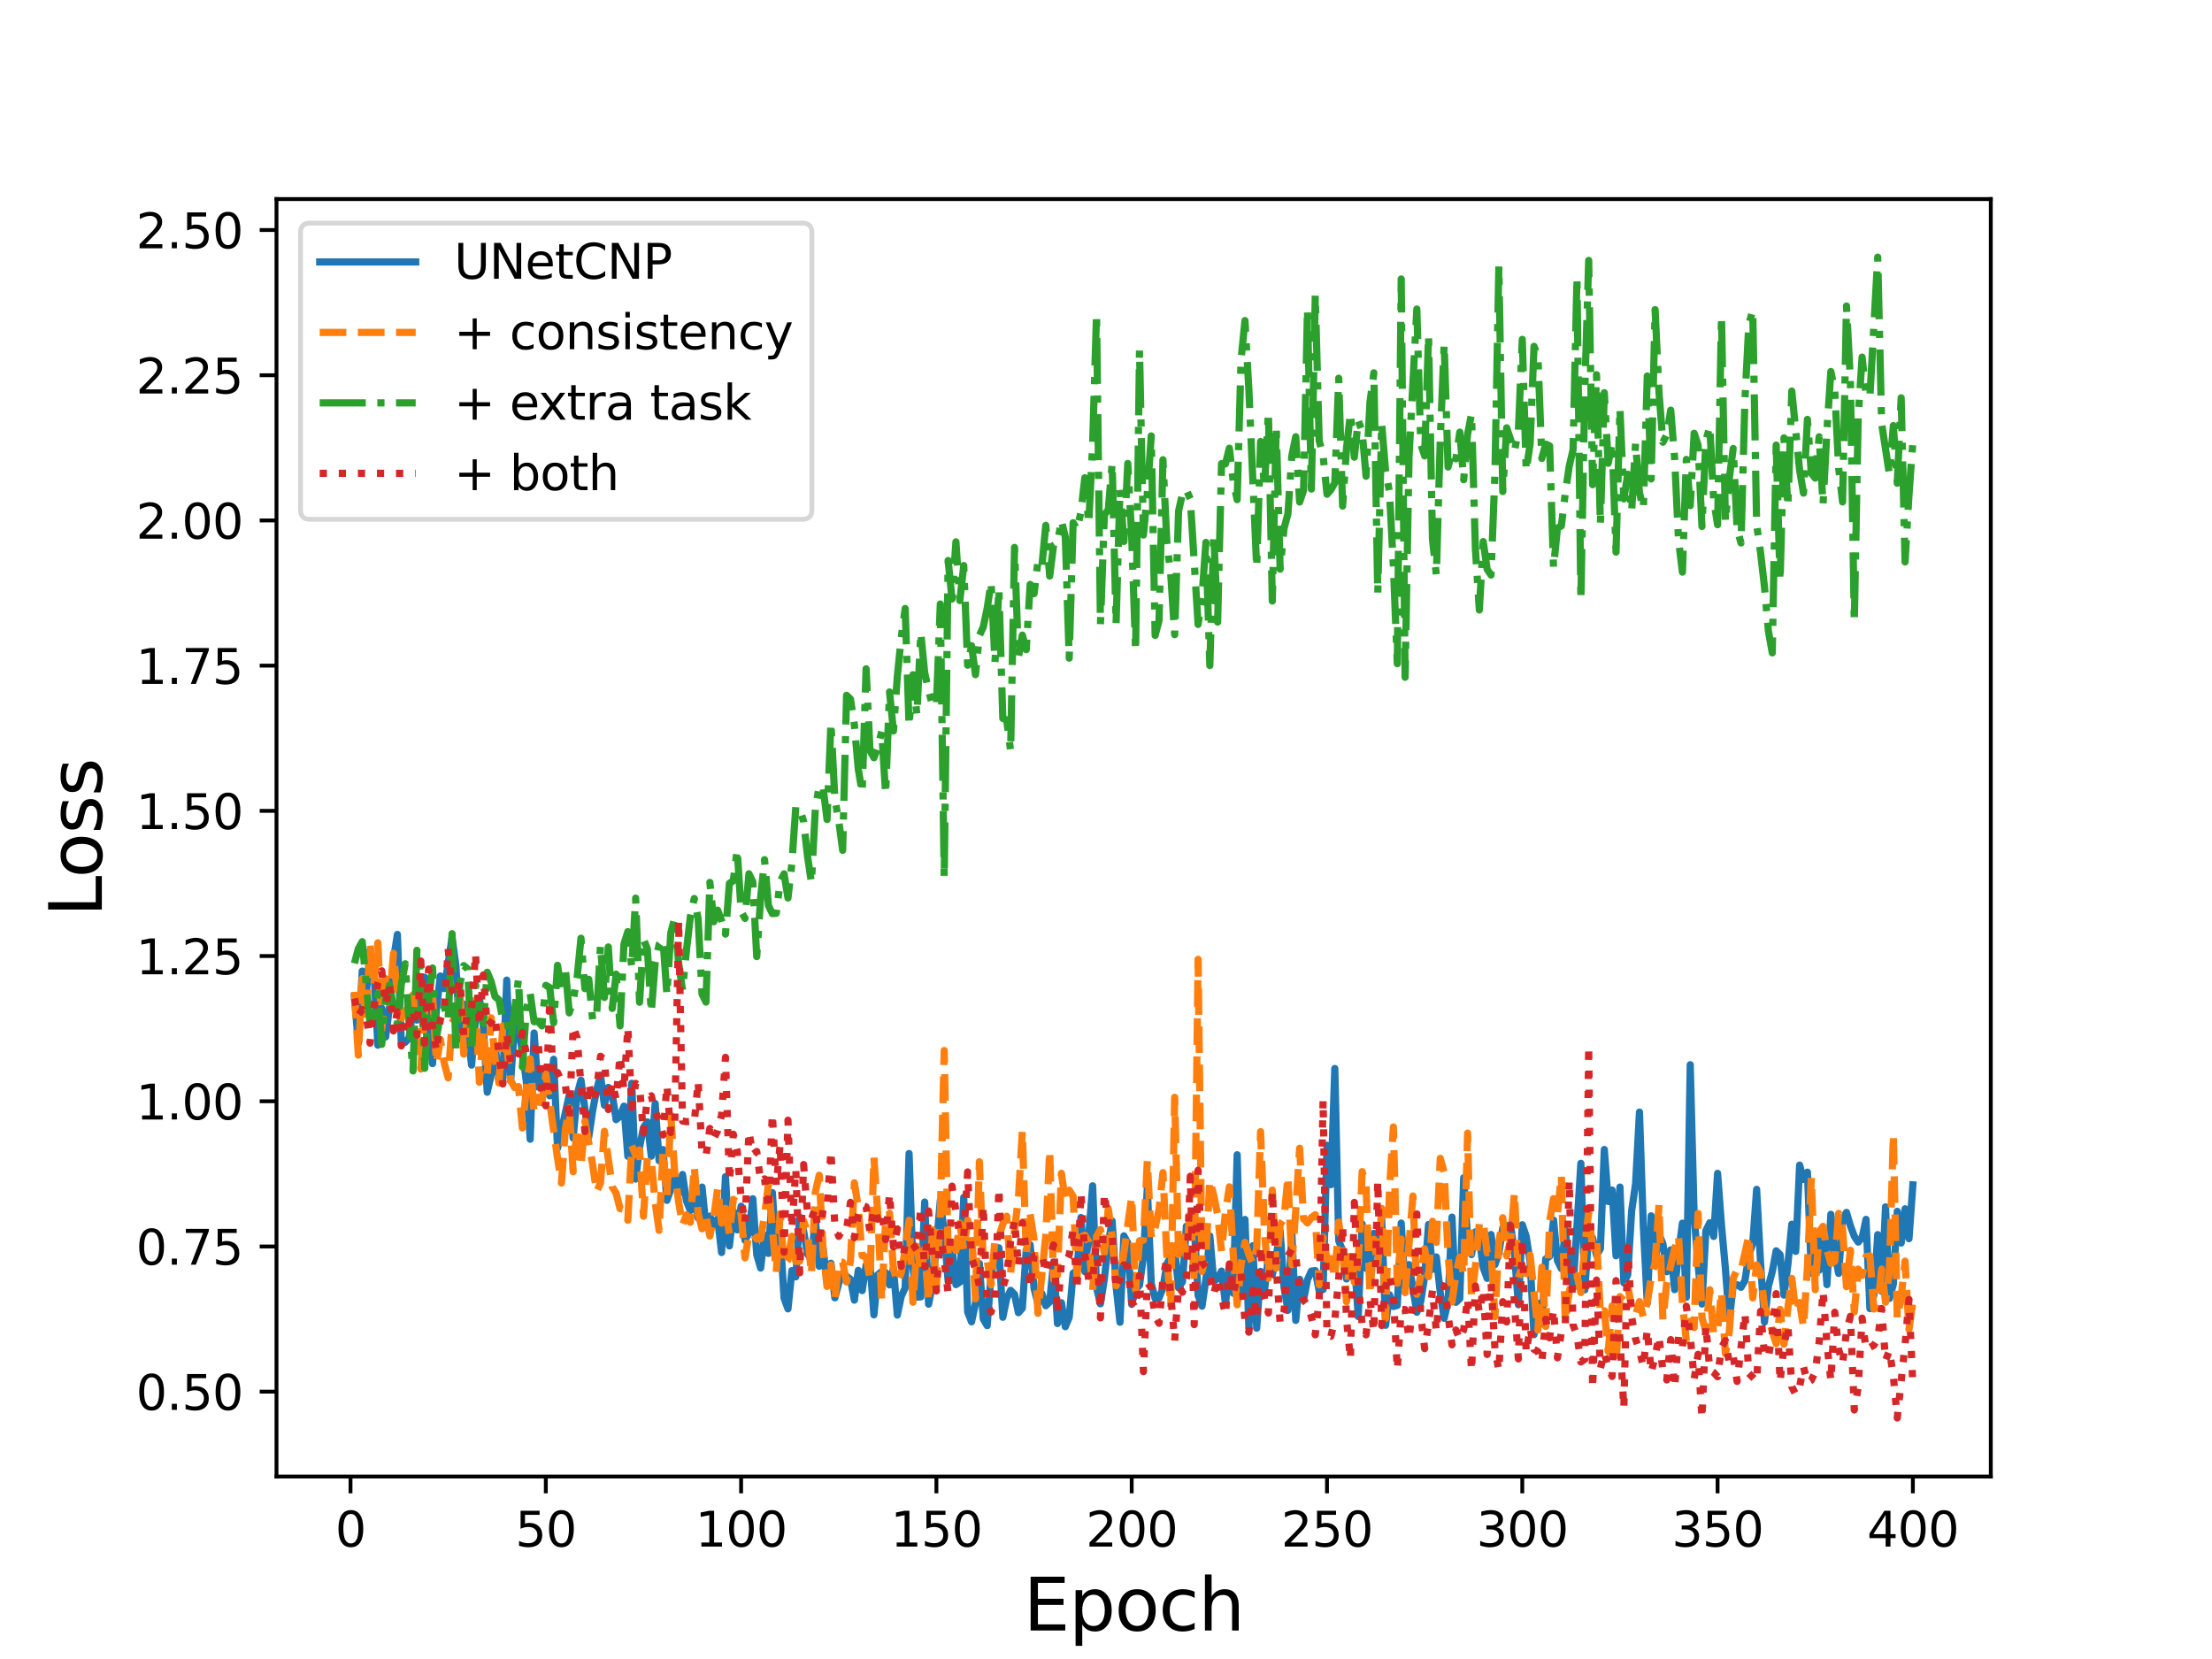 <?xml version="1.0" encoding="utf-8" standalone="no"?>
<!DOCTYPE svg PUBLIC "-//W3C//DTD SVG 1.1//EN"
  "http://www.w3.org/Graphics/SVG/1.1/DTD/svg11.dtd">
<svg height="345.6pt" version="1.1" viewBox="0 0 460.8 345.6" width="460.8pt" xmlns="http://www.w3.org/2000/svg" xmlns:xlink="http://www.w3.org/1999/xlink">
 <defs>
  <style type="text/css">*{stroke-linecap:butt;stroke-linejoin:round;}</style>
 </defs>
 <g id="figure_1">
  <g id="patch_1">
   <path d="M 0 345.6 
L 460.8 345.6 
L 460.8 0 
L 0 0 
z
" style="fill:#ffffff;"/>
  </g>
  <g id="axes_1">
   <g id="patch_2">
    <path d="M 57.6 307.584 
L 414.72 307.584 
L 414.72 41.472 
L 57.6 41.472 
z
" style="fill:#ffffff;"/>
   </g>
   <g id="matplotlib.axis_1">
    <g id="xtick_1">
     <g id="line2d_1">
      <defs>
       <path d="M 0 0 
L 0 3.5 
" id="m85f7164e8f" style="stroke:#000000;stroke-width:0.8;"/>
      </defs>
      <g>
       <use style="stroke:#000000;stroke-width:0.8;" x="73.019" xlink:href="#m85f7164e8f" y="307.584"/>
      </g>
     </g>
     <g id="text_1">
      <!-- 0 -->
      <g transform="translate(69.838 322.182)scale(0.1 -0.1)">
       <defs>
        <path d="M 2034 4250 
Q 1547 4250 1301 3770 
Q 1056 3291 1056 2328 
Q 1056 1369 1301 889 
Q 1547 409 2034 409 
Q 2525 409 2770 889 
Q 3016 1369 3016 2328 
Q 3016 3291 2770 3770 
Q 2525 4250 2034 4250 
z
M 2034 4750 
Q 2819 4750 3233 4129 
Q 3647 3509 3647 2328 
Q 3647 1150 3233 529 
Q 2819 -91 2034 -91 
Q 1250 -91 836 529 
Q 422 1150 422 2328 
Q 422 3509 836 4129 
Q 1250 4750 2034 4750 
z
" id="DejaVuSans-30" transform="scale(0.016)"/>
       </defs>
       <use xlink:href="#DejaVuSans-30"/>
      </g>
     </g>
    </g>
    <g id="xtick_2">
     <g id="line2d_2">
      <g>
       <use style="stroke:#000000;stroke-width:0.8;" x="113.703" xlink:href="#m85f7164e8f" y="307.584"/>
      </g>
     </g>
     <g id="text_2">
      <!-- 50 -->
      <g transform="translate(107.34 322.182)scale(0.1 -0.1)">
       <defs>
        <path d="M 691 4666 
L 3169 4666 
L 3169 4134 
L 1269 4134 
L 1269 2991 
Q 1406 3038 1543 3061 
Q 1681 3084 1819 3084 
Q 2600 3084 3056 2656 
Q 3513 2228 3513 1497 
Q 3513 744 3044 326 
Q 2575 -91 1722 -91 
Q 1428 -91 1123 -41 
Q 819 9 494 109 
L 494 744 
Q 775 591 1075 516 
Q 1375 441 1709 441 
Q 2250 441 2565 725 
Q 2881 1009 2881 1497 
Q 2881 1984 2565 2268 
Q 2250 2553 1709 2553 
Q 1456 2553 1204 2497 
Q 953 2441 691 2322 
L 691 4666 
z
" id="DejaVuSans-35" transform="scale(0.016)"/>
       </defs>
       <use xlink:href="#DejaVuSans-35"/>
       <use x="63.623" xlink:href="#DejaVuSans-30"/>
      </g>
     </g>
    </g>
    <g id="xtick_3">
     <g id="line2d_3">
      <g>
       <use style="stroke:#000000;stroke-width:0.8;" x="154.386" xlink:href="#m85f7164e8f" y="307.584"/>
      </g>
     </g>
     <g id="text_3">
      <!-- 100 -->
      <g transform="translate(144.842 322.182)scale(0.1 -0.1)">
       <defs>
        <path d="M 794 531 
L 1825 531 
L 1825 4091 
L 703 3866 
L 703 4441 
L 1819 4666 
L 2450 4666 
L 2450 531 
L 3481 531 
L 3481 0 
L 794 0 
L 794 531 
z
" id="DejaVuSans-31" transform="scale(0.016)"/>
       </defs>
       <use xlink:href="#DejaVuSans-31"/>
       <use x="63.623" xlink:href="#DejaVuSans-30"/>
       <use x="127.246" xlink:href="#DejaVuSans-30"/>
      </g>
     </g>
    </g>
    <g id="xtick_4">
     <g id="line2d_4">
      <g>
       <use style="stroke:#000000;stroke-width:0.8;" x="195.07" xlink:href="#m85f7164e8f" y="307.584"/>
      </g>
     </g>
     <g id="text_4">
      <!-- 150 -->
      <g transform="translate(185.526 322.182)scale(0.1 -0.1)">
       <use xlink:href="#DejaVuSans-31"/>
       <use x="63.623" xlink:href="#DejaVuSans-35"/>
       <use x="127.246" xlink:href="#DejaVuSans-30"/>
      </g>
     </g>
    </g>
    <g id="xtick_5">
     <g id="line2d_5">
      <g>
       <use style="stroke:#000000;stroke-width:0.8;" x="235.753" xlink:href="#m85f7164e8f" y="307.584"/>
      </g>
     </g>
     <g id="text_5">
      <!-- 200 -->
      <g transform="translate(226.209 322.182)scale(0.1 -0.1)">
       <defs>
        <path d="M 1228 531 
L 3431 531 
L 3431 0 
L 469 0 
L 469 531 
Q 828 903 1448 1529 
Q 2069 2156 2228 2338 
Q 2531 2678 2651 2914 
Q 2772 3150 2772 3378 
Q 2772 3750 2511 3984 
Q 2250 4219 1831 4219 
Q 1534 4219 1204 4116 
Q 875 4013 500 3803 
L 500 4441 
Q 881 4594 1212 4672 
Q 1544 4750 1819 4750 
Q 2544 4750 2975 4387 
Q 3406 4025 3406 3419 
Q 3406 3131 3298 2873 
Q 3191 2616 2906 2266 
Q 2828 2175 2409 1742 
Q 1991 1309 1228 531 
z
" id="DejaVuSans-32" transform="scale(0.016)"/>
       </defs>
       <use xlink:href="#DejaVuSans-32"/>
       <use x="63.623" xlink:href="#DejaVuSans-30"/>
       <use x="127.246" xlink:href="#DejaVuSans-30"/>
      </g>
     </g>
    </g>
    <g id="xtick_6">
     <g id="line2d_6">
      <g>
       <use style="stroke:#000000;stroke-width:0.8;" x="276.437" xlink:href="#m85f7164e8f" y="307.584"/>
      </g>
     </g>
     <g id="text_6">
      <!-- 250 -->
      <g transform="translate(266.893 322.182)scale(0.1 -0.1)">
       <use xlink:href="#DejaVuSans-32"/>
       <use x="63.623" xlink:href="#DejaVuSans-35"/>
       <use x="127.246" xlink:href="#DejaVuSans-30"/>
      </g>
     </g>
    </g>
    <g id="xtick_7">
     <g id="line2d_7">
      <g>
       <use style="stroke:#000000;stroke-width:0.8;" x="317.12" xlink:href="#m85f7164e8f" y="307.584"/>
      </g>
     </g>
     <g id="text_7">
      <!-- 300 -->
      <g transform="translate(307.576 322.182)scale(0.1 -0.1)">
       <defs>
        <path d="M 2597 2516 
Q 3050 2419 3304 2112 
Q 3559 1806 3559 1356 
Q 3559 666 3084 287 
Q 2609 -91 1734 -91 
Q 1441 -91 1130 -33 
Q 819 25 488 141 
L 488 750 
Q 750 597 1062 519 
Q 1375 441 1716 441 
Q 2309 441 2620 675 
Q 2931 909 2931 1356 
Q 2931 1769 2642 2001 
Q 2353 2234 1838 2234 
L 1294 2234 
L 1294 2753 
L 1863 2753 
Q 2328 2753 2575 2939 
Q 2822 3125 2822 3475 
Q 2822 3834 2567 4026 
Q 2313 4219 1838 4219 
Q 1578 4219 1281 4162 
Q 984 4106 628 3988 
L 628 4550 
Q 988 4650 1302 4700 
Q 1616 4750 1894 4750 
Q 2613 4750 3031 4423 
Q 3450 4097 3450 3541 
Q 3450 3153 3228 2886 
Q 3006 2619 2597 2516 
z
" id="DejaVuSans-33" transform="scale(0.016)"/>
       </defs>
       <use xlink:href="#DejaVuSans-33"/>
       <use x="63.623" xlink:href="#DejaVuSans-30"/>
       <use x="127.246" xlink:href="#DejaVuSans-30"/>
      </g>
     </g>
    </g>
    <g id="xtick_8">
     <g id="line2d_8">
      <g>
       <use style="stroke:#000000;stroke-width:0.8;" x="357.804" xlink:href="#m85f7164e8f" y="307.584"/>
      </g>
     </g>
     <g id="text_8">
      <!-- 350 -->
      <g transform="translate(348.26 322.182)scale(0.1 -0.1)">
       <use xlink:href="#DejaVuSans-33"/>
       <use x="63.623" xlink:href="#DejaVuSans-35"/>
       <use x="127.246" xlink:href="#DejaVuSans-30"/>
      </g>
     </g>
    </g>
    <g id="xtick_9">
     <g id="line2d_9">
      <g>
       <use style="stroke:#000000;stroke-width:0.8;" x="398.487" xlink:href="#m85f7164e8f" y="307.584"/>
      </g>
     </g>
     <g id="text_9">
      <!-- 400 -->
      <g transform="translate(388.944 322.182)scale(0.1 -0.1)">
       <defs>
        <path d="M 2419 4116 
L 825 1625 
L 2419 1625 
L 2419 4116 
z
M 2253 4666 
L 3047 4666 
L 3047 1625 
L 3713 1625 
L 3713 1100 
L 3047 1100 
L 3047 0 
L 2419 0 
L 2419 1100 
L 313 1100 
L 313 1709 
L 2253 4666 
z
" id="DejaVuSans-34" transform="scale(0.016)"/>
       </defs>
       <use xlink:href="#DejaVuSans-34"/>
       <use x="63.623" xlink:href="#DejaVuSans-30"/>
       <use x="127.246" xlink:href="#DejaVuSans-30"/>
      </g>
     </g>
    </g>
    <g id="text_10">
     <!-- Epoch -->
     <g transform="translate(213.194 339.66)scale(0.15 -0.15)">
      <defs>
       <path d="M 628 4666 
L 3578 4666 
L 3578 4134 
L 1259 4134 
L 1259 2753 
L 3481 2753 
L 3481 2222 
L 1259 2222 
L 1259 531 
L 3634 531 
L 3634 0 
L 628 0 
L 628 4666 
z
" id="DejaVuSans-45" transform="scale(0.016)"/>
       <path d="M 1159 525 
L 1159 -1331 
L 581 -1331 
L 581 3500 
L 1159 3500 
L 1159 2969 
Q 1341 3281 1617 3432 
Q 1894 3584 2278 3584 
Q 2916 3584 3314 3078 
Q 3713 2572 3713 1747 
Q 3713 922 3314 415 
Q 2916 -91 2278 -91 
Q 1894 -91 1617 61 
Q 1341 213 1159 525 
z
M 3116 1747 
Q 3116 2381 2855 2742 
Q 2594 3103 2138 3103 
Q 1681 3103 1420 2742 
Q 1159 2381 1159 1747 
Q 1159 1113 1420 752 
Q 1681 391 2138 391 
Q 2594 391 2855 752 
Q 3116 1113 3116 1747 
z
" id="DejaVuSans-70" transform="scale(0.016)"/>
       <path d="M 1959 3097 
Q 1497 3097 1228 2736 
Q 959 2375 959 1747 
Q 959 1119 1226 758 
Q 1494 397 1959 397 
Q 2419 397 2687 759 
Q 2956 1122 2956 1747 
Q 2956 2369 2687 2733 
Q 2419 3097 1959 3097 
z
M 1959 3584 
Q 2709 3584 3137 3096 
Q 3566 2609 3566 1747 
Q 3566 888 3137 398 
Q 2709 -91 1959 -91 
Q 1206 -91 779 398 
Q 353 888 353 1747 
Q 353 2609 779 3096 
Q 1206 3584 1959 3584 
z
" id="DejaVuSans-6f" transform="scale(0.016)"/>
       <path d="M 3122 3366 
L 3122 2828 
Q 2878 2963 2633 3030 
Q 2388 3097 2138 3097 
Q 1578 3097 1268 2742 
Q 959 2388 959 1747 
Q 959 1106 1268 751 
Q 1578 397 2138 397 
Q 2388 397 2633 464 
Q 2878 531 3122 666 
L 3122 134 
Q 2881 22 2623 -34 
Q 2366 -91 2075 -91 
Q 1284 -91 818 406 
Q 353 903 353 1747 
Q 353 2603 823 3093 
Q 1294 3584 2113 3584 
Q 2378 3584 2631 3529 
Q 2884 3475 3122 3366 
z
" id="DejaVuSans-63" transform="scale(0.016)"/>
       <path d="M 3513 2113 
L 3513 0 
L 2938 0 
L 2938 2094 
Q 2938 2591 2744 2837 
Q 2550 3084 2163 3084 
Q 1697 3084 1428 2787 
Q 1159 2491 1159 1978 
L 1159 0 
L 581 0 
L 581 4863 
L 1159 4863 
L 1159 2956 
Q 1366 3272 1645 3428 
Q 1925 3584 2291 3584 
Q 2894 3584 3203 3211 
Q 3513 2838 3513 2113 
z
" id="DejaVuSans-68" transform="scale(0.016)"/>
      </defs>
      <use xlink:href="#DejaVuSans-45"/>
      <use x="63.184" xlink:href="#DejaVuSans-70"/>
      <use x="126.66" xlink:href="#DejaVuSans-6f"/>
      <use x="187.842" xlink:href="#DejaVuSans-63"/>
      <use x="242.822" xlink:href="#DejaVuSans-68"/>
     </g>
    </g>
   </g>
   <g id="matplotlib.axis_2">
    <g id="ytick_1">
     <g id="line2d_10">
      <defs>
       <path d="M 0 0 
L -3.5 0 
" id="m76ac23d2d5" style="stroke:#000000;stroke-width:0.8;"/>
      </defs>
      <g>
       <use style="stroke:#000000;stroke-width:0.8;" x="57.6" xlink:href="#m76ac23d2d5" y="289.907"/>
      </g>
     </g>
     <g id="text_11">
      <!-- 0.50 -->
      <g transform="translate(28.334 293.706)scale(0.1 -0.1)">
       <defs>
        <path d="M 684 794 
L 1344 794 
L 1344 0 
L 684 0 
L 684 794 
z
" id="DejaVuSans-2e" transform="scale(0.016)"/>
       </defs>
       <use xlink:href="#DejaVuSans-30"/>
       <use x="63.623" xlink:href="#DejaVuSans-2e"/>
       <use x="95.41" xlink:href="#DejaVuSans-35"/>
       <use x="159.033" xlink:href="#DejaVuSans-30"/>
      </g>
     </g>
    </g>
    <g id="ytick_2">
     <g id="line2d_11">
      <g>
       <use style="stroke:#000000;stroke-width:0.8;" x="57.6" xlink:href="#m76ac23d2d5" y="259.659"/>
      </g>
     </g>
     <g id="text_12">
      <!-- 0.75 -->
      <g transform="translate(28.334 263.458)scale(0.1 -0.1)">
       <defs>
        <path d="M 525 4666 
L 3525 4666 
L 3525 4397 
L 1831 0 
L 1172 0 
L 2766 4134 
L 525 4134 
L 525 4666 
z
" id="DejaVuSans-37" transform="scale(0.016)"/>
       </defs>
       <use xlink:href="#DejaVuSans-30"/>
       <use x="63.623" xlink:href="#DejaVuSans-2e"/>
       <use x="95.41" xlink:href="#DejaVuSans-37"/>
       <use x="159.033" xlink:href="#DejaVuSans-35"/>
      </g>
     </g>
    </g>
    <g id="ytick_3">
     <g id="line2d_12">
      <g>
       <use style="stroke:#000000;stroke-width:0.8;" x="57.6" xlink:href="#m76ac23d2d5" y="229.41"/>
      </g>
     </g>
     <g id="text_13">
      <!-- 1.00 -->
      <g transform="translate(28.334 233.21)scale(0.1 -0.1)">
       <use xlink:href="#DejaVuSans-31"/>
       <use x="63.623" xlink:href="#DejaVuSans-2e"/>
       <use x="95.41" xlink:href="#DejaVuSans-30"/>
       <use x="159.033" xlink:href="#DejaVuSans-30"/>
      </g>
     </g>
    </g>
    <g id="ytick_4">
     <g id="line2d_13">
      <g>
       <use style="stroke:#000000;stroke-width:0.8;" x="57.6" xlink:href="#m76ac23d2d5" y="199.162"/>
      </g>
     </g>
     <g id="text_14">
      <!-- 1.25 -->
      <g transform="translate(28.334 202.961)scale(0.1 -0.1)">
       <use xlink:href="#DejaVuSans-31"/>
       <use x="63.623" xlink:href="#DejaVuSans-2e"/>
       <use x="95.41" xlink:href="#DejaVuSans-32"/>
       <use x="159.033" xlink:href="#DejaVuSans-35"/>
      </g>
     </g>
    </g>
    <g id="ytick_5">
     <g id="line2d_14">
      <g>
       <use style="stroke:#000000;stroke-width:0.8;" x="57.6" xlink:href="#m76ac23d2d5" y="168.914"/>
      </g>
     </g>
     <g id="text_15">
      <!-- 1.50 -->
      <g transform="translate(28.334 172.713)scale(0.1 -0.1)">
       <use xlink:href="#DejaVuSans-31"/>
       <use x="63.623" xlink:href="#DejaVuSans-2e"/>
       <use x="95.41" xlink:href="#DejaVuSans-35"/>
       <use x="159.033" xlink:href="#DejaVuSans-30"/>
      </g>
     </g>
    </g>
    <g id="ytick_6">
     <g id="line2d_15">
      <g>
       <use style="stroke:#000000;stroke-width:0.8;" x="57.6" xlink:href="#m76ac23d2d5" y="138.666"/>
      </g>
     </g>
     <g id="text_16">
      <!-- 1.75 -->
      <g transform="translate(28.334 142.465)scale(0.1 -0.1)">
       <use xlink:href="#DejaVuSans-31"/>
       <use x="63.623" xlink:href="#DejaVuSans-2e"/>
       <use x="95.41" xlink:href="#DejaVuSans-37"/>
       <use x="159.033" xlink:href="#DejaVuSans-35"/>
      </g>
     </g>
    </g>
    <g id="ytick_7">
     <g id="line2d_16">
      <g>
       <use style="stroke:#000000;stroke-width:0.8;" x="57.6" xlink:href="#m76ac23d2d5" y="108.417"/>
      </g>
     </g>
     <g id="text_17">
      <!-- 2.00 -->
      <g transform="translate(28.334 112.217)scale(0.1 -0.1)">
       <use xlink:href="#DejaVuSans-32"/>
       <use x="63.623" xlink:href="#DejaVuSans-2e"/>
       <use x="95.41" xlink:href="#DejaVuSans-30"/>
       <use x="159.033" xlink:href="#DejaVuSans-30"/>
      </g>
     </g>
    </g>
    <g id="ytick_8">
     <g id="line2d_17">
      <g>
       <use style="stroke:#000000;stroke-width:0.8;" x="57.6" xlink:href="#m76ac23d2d5" y="78.169"/>
      </g>
     </g>
     <g id="text_18">
      <!-- 2.25 -->
      <g transform="translate(28.334 81.968)scale(0.1 -0.1)">
       <use xlink:href="#DejaVuSans-32"/>
       <use x="63.623" xlink:href="#DejaVuSans-2e"/>
       <use x="95.41" xlink:href="#DejaVuSans-32"/>
       <use x="159.033" xlink:href="#DejaVuSans-35"/>
      </g>
     </g>
    </g>
    <g id="ytick_9">
     <g id="line2d_18">
      <g>
       <use style="stroke:#000000;stroke-width:0.8;" x="57.6" xlink:href="#m76ac23d2d5" y="47.921"/>
      </g>
     </g>
     <g id="text_19">
      <!-- 2.50 -->
      <g transform="translate(28.334 51.72)scale(0.1 -0.1)">
       <use xlink:href="#DejaVuSans-32"/>
       <use x="63.623" xlink:href="#DejaVuSans-2e"/>
       <use x="95.41" xlink:href="#DejaVuSans-35"/>
       <use x="159.033" xlink:href="#DejaVuSans-30"/>
      </g>
     </g>
    </g>
    <g id="text_20">
     <!-- Loss -->
     <g transform="translate(21.215 190.979)rotate(-90)scale(0.15 -0.15)">
      <defs>
       <path d="M 628 4666 
L 1259 4666 
L 1259 531 
L 3531 531 
L 3531 0 
L 628 0 
L 628 4666 
z
" id="DejaVuSans-4c" transform="scale(0.016)"/>
       <path d="M 2834 3397 
L 2834 2853 
Q 2591 2978 2328 3040 
Q 2066 3103 1784 3103 
Q 1356 3103 1142 2972 
Q 928 2841 928 2578 
Q 928 2378 1081 2264 
Q 1234 2150 1697 2047 
L 1894 2003 
Q 2506 1872 2764 1633 
Q 3022 1394 3022 966 
Q 3022 478 2636 193 
Q 2250 -91 1575 -91 
Q 1294 -91 989 -36 
Q 684 19 347 128 
L 347 722 
Q 666 556 975 473 
Q 1284 391 1588 391 
Q 1994 391 2212 530 
Q 2431 669 2431 922 
Q 2431 1156 2273 1281 
Q 2116 1406 1581 1522 
L 1381 1569 
Q 847 1681 609 1914 
Q 372 2147 372 2553 
Q 372 3047 722 3315 
Q 1072 3584 1716 3584 
Q 2034 3584 2315 3537 
Q 2597 3491 2834 3397 
z
" id="DejaVuSans-73" transform="scale(0.016)"/>
      </defs>
      <use xlink:href="#DejaVuSans-4c"/>
      <use x="53.963" xlink:href="#DejaVuSans-6f"/>
      <use x="115.145" xlink:href="#DejaVuSans-73"/>
      <use x="167.244" xlink:href="#DejaVuSans-73"/>
     </g>
    </g>
   </g>
   <g id="line2d_19">
    <path clip-path="url(#p70dc3ac769)" d="M 73.833 207.66 
L 74.646 217.324 
L 75.46 202.293 
L 76.274 207.363 
L 77.087 197.935 
L 77.901 202.168 
L 78.715 217.732 
L 79.528 210.024 
L 80.342 216.015 
L 81.156 209.657 
L 81.969 199.914 
L 82.783 194.663 
L 83.597 217.281 
L 84.41 217.137 
L 85.224 216.199 
L 86.038 209.979 
L 86.851 212.502 
L 87.665 207.435 
L 88.479 203.577 
L 89.292 213.246 
L 90.106 221.571 
L 90.92 210.249 
L 91.733 203.317 
L 92.547 205.94 
L 94.174 195.355 
L 94.988 201.299 
L 95.802 215.6 
L 96.616 209.172 
L 98.243 221.879 
L 99.057 212.161 
L 99.87 208.043 
L 100.684 213.892 
L 101.498 227.532 
L 102.311 223.984 
L 103.125 217.754 
L 103.939 224.607 
L 104.752 224.72 
L 105.566 204.171 
L 106.38 225.183 
L 107.193 213.693 
L 108.007 214.676 
L 108.821 218.877 
L 109.634 225.256 
L 110.448 237.323 
L 111.262 215.192 
L 112.075 226.442 
L 112.889 224.643 
L 113.703 222.508 
L 114.516 228.273 
L 115.33 220.663 
L 116.144 239.19 
L 118.585 228.122 
L 119.398 237.069 
L 120.212 228.1 
L 121.026 225.031 
L 122.653 236.833 
L 123.467 231.328 
L 124.28 227.074 
L 125.094 223.996 
L 125.908 230.247 
L 126.721 226.526 
L 127.535 227.938 
L 128.349 233.244 
L 129.162 232.533 
L 129.976 230.433 
L 130.79 240.878 
L 131.603 225.663 
L 132.417 245.617 
L 133.231 238.985 
L 134.044 234.903 
L 134.858 233.707 
L 135.672 240.86 
L 136.485 229.882 
L 137.299 241.8 
L 138.113 239.477 
L 138.926 250.055 
L 140.554 245.392 
L 141.367 248.713 
L 142.181 244.667 
L 142.995 250.169 
L 143.808 252.179 
L 144.622 249.517 
L 145.436 253.738 
L 146.249 247.294 
L 147.063 255.643 
L 147.877 253.344 
L 148.69 255.166 
L 149.504 253.888 
L 150.318 260.922 
L 151.131 245.113 
L 151.945 259.546 
L 152.759 252.324 
L 153.572 256.204 
L 154.386 251.274 
L 155.2 258.379 
L 156.013 256.856 
L 156.827 249.73 
L 157.641 261.362 
L 158.454 264.157 
L 159.268 257.291 
L 160.082 261.112 
L 160.895 248.431 
L 161.709 260.759 
L 162.523 257.098 
L 163.336 270.432 
L 164.15 272.66 
L 164.964 264.693 
L 165.777 265.99 
L 166.591 253.543 
L 167.405 256.398 
L 168.219 261.217 
L 169.032 262.461 
L 169.846 253.814 
L 170.66 263.792 
L 171.473 260.104 
L 172.287 267.226 
L 173.101 263.155 
L 173.914 270.368 
L 174.728 267.31 
L 175.542 265.261 
L 177.169 266.486 
L 177.983 270.843 
L 178.796 264.644 
L 179.61 268.858 
L 180.424 263.542 
L 181.237 263.187 
L 182.051 273.907 
L 182.865 265.552 
L 183.678 264.908 
L 184.492 265.092 
L 185.306 267.668 
L 186.119 264.183 
L 186.933 273.955 
L 187.747 270.044 
L 188.56 268.301 
L 189.374 240.294 
L 190.188 264.069 
L 191.001 270.211 
L 191.815 270.17 
L 192.629 250.405 
L 193.442 271.683 
L 194.256 267.592 
L 195.07 259.509 
L 195.883 250.049 
L 196.697 256.865 
L 197.511 266.891 
L 198.324 259.843 
L 199.138 267.613 
L 199.952 267.087 
L 200.765 249.419 
L 201.579 273.304 
L 202.393 275.361 
L 203.206 271.545 
L 204.02 263.204 
L 204.834 274.777 
L 205.647 276.153 
L 206.461 265.544 
L 207.275 261.718 
L 208.088 259.944 
L 208.902 274.413 
L 209.716 270.493 
L 210.529 268.799 
L 211.343 269.642 
L 212.157 273.461 
L 212.97 272.537 
L 213.784 260.394 
L 214.598 259.313 
L 215.411 268.409 
L 216.225 271.549 
L 217.039 269.468 
L 217.852 272.005 
L 218.666 271.201 
L 219.48 262.945 
L 220.293 275.716 
L 221.107 271.376 
L 221.921 276.376 
L 222.734 274.441 
L 223.548 265.234 
L 224.362 264.651 
L 225.175 253.624 
L 225.989 264.898 
L 226.803 257.309 
L 227.616 247.018 
L 228.43 268.258 
L 229.244 271.61 
L 230.057 266.435 
L 230.871 259.024 
L 231.685 254.354 
L 232.498 267.908 
L 233.312 275.452 
L 234.126 257.443 
L 234.939 258.95 
L 235.753 271.71 
L 236.567 268.623 
L 237.381 267.718 
L 238.194 261.812 
L 239.008 247.352 
L 239.822 267.362 
L 240.635 270.517 
L 241.449 270.382 
L 242.263 268.319 
L 243.076 263.295 
L 244.704 260.27 
L 245.517 268.272 
L 246.331 267.011 
L 247.145 255.444 
L 247.958 256.017 
L 248.772 255.068 
L 249.586 269.836 
L 250.399 272.098 
L 251.213 266.462 
L 252.027 257.475 
L 252.84 266.926 
L 253.654 266.364 
L 254.468 264.793 
L 255.281 271.623 
L 256.095 264.458 
L 256.909 269.405 
L 257.722 240.558 
L 258.536 268.861 
L 259.35 254.037 
L 260.163 276.587 
L 260.977 259.517 
L 261.791 276.687 
L 262.604 264.848 
L 263.418 268.84 
L 264.232 261.866 
L 265.045 265.538 
L 265.859 261.784 
L 266.673 256.407 
L 267.486 268.187 
L 268.3 272.961 
L 269.114 256.728 
L 269.927 275.063 
L 270.741 266.503 
L 271.555 270.79 
L 272.368 266.604 
L 273.182 264.796 
L 273.996 264.69 
L 274.809 268.926 
L 275.623 268.636 
L 276.437 238.586 
L 277.25 246.795 
L 278.064 222.586 
L 278.878 258.49 
L 279.691 260.452 
L 280.505 266.437 
L 281.319 262.025 
L 282.132 262.316 
L 282.946 274.262 
L 283.76 254.96 
L 284.573 264.211 
L 285.387 264.037 
L 286.201 256.931 
L 287.014 260.97 
L 287.828 253.743 
L 288.642 276.081 
L 289.455 269.722 
L 290.269 272.166 
L 291.083 271.935 
L 291.896 254.792 
L 292.71 268.139 
L 293.524 263.442 
L 295.151 273.373 
L 295.965 271.149 
L 296.778 265.906 
L 297.592 255.081 
L 298.406 264.431 
L 299.219 261.854 
L 300.033 269.293 
L 300.847 274.634 
L 301.66 271.145 
L 302.474 253.546 
L 303.288 271.304 
L 304.101 270.525 
L 304.915 245.353 
L 305.729 258.088 
L 306.543 261.355 
L 307.356 256.616 
L 308.17 258.007 
L 308.984 264.07 
L 309.797 266.308 
L 310.611 257.176 
L 311.425 263.437 
L 312.238 261.08 
L 313.052 255.801 
L 313.866 255.539 
L 314.679 255.07 
L 315.493 261.281 
L 316.307 271.81 
L 317.12 255.142 
L 317.934 257.565 
L 318.748 262.839 
L 319.561 278.039 
L 320.375 271.469 
L 321.189 275.797 
L 322.002 262.26 
L 322.816 261.714 
L 323.63 254.158 
L 324.443 262.617 
L 325.257 264.289 
L 326.071 256.29 
L 326.884 263.278 
L 327.698 268.31 
L 329.325 242.338 
L 330.139 268.698 
L 330.953 257.025 
L 331.766 257.889 
L 332.58 261.488 
L 333.394 260.128 
L 334.207 239.461 
L 335.021 250.298 
L 335.835 247.916 
L 336.648 261.606 
L 337.462 247.289 
L 338.276 267.252 
L 339.089 265.553 
L 339.903 252.22 
L 340.717 246.651 
L 341.53 231.669 
L 342.344 255.619 
L 343.158 271.526 
L 343.971 253.285 
L 344.785 262.934 
L 345.599 257.108 
L 346.412 259.082 
L 347.226 264.915 
L 348.04 260.374 
L 348.853 268.656 
L 349.667 261.021 
L 350.481 254.808 
L 351.294 270.239 
L 352.108 221.798 
L 352.922 253.285 
L 353.735 263.375 
L 354.549 271.656 
L 355.363 256.399 
L 356.176 254.719 
L 356.99 257.567 
L 357.804 244.424 
L 358.617 255.228 
L 359.431 264.246 
L 360.245 275.036 
L 361.058 267.758 
L 361.872 267.632 
L 362.686 268.163 
L 363.499 266.769 
L 364.313 261.563 
L 365.127 258.984 
L 365.94 247.763 
L 366.754 263.023 
L 367.568 275.404 
L 368.381 267.988 
L 369.195 264.911 
L 370.009 260.568 
L 370.822 261.364 
L 371.636 269.792 
L 372.45 263.407 
L 373.263 255.028 
L 374.077 260.69 
L 374.891 242.715 
L 375.704 245.708 
L 376.518 244.187 
L 377.332 265.247 
L 378.146 256.714 
L 378.959 264.598 
L 379.773 256.845 
L 380.587 267.614 
L 381.4 252.963 
L 382.214 261.057 
L 383.028 265.278 
L 383.841 253.881 
L 384.655 252.566 
L 385.469 255.351 
L 386.282 257.539 
L 387.096 258.749 
L 387.91 257.85 
L 388.723 254.015 
L 389.537 272.616 
L 390.351 269.848 
L 391.164 257.195 
L 391.978 269.001 
L 392.792 251.408 
L 393.605 270.486 
L 394.419 267.506 
L 395.233 252.341 
L 396.046 258.949 
L 396.86 251.818 
L 397.674 258.04 
L 398.487 246.826 
L 398.487 246.826 
" style="fill:none;stroke:#1f77b4;stroke-linecap:square;stroke-width:1.5;"/>
   </g>
   <g id="line2d_20">
    <path clip-path="url(#p70dc3ac769)" d="M 73.833 206.612 
L 74.646 219.797 
L 75.46 203.861 
L 76.274 213.055 
L 77.087 196.412 
L 77.901 204.895 
L 78.715 196.401 
L 79.528 214.41 
L 80.342 203.884 
L 81.156 209.12 
L 81.969 198.59 
L 82.783 207.348 
L 83.597 212.199 
L 84.41 209.404 
L 85.224 209.056 
L 86.038 207.235 
L 86.851 215.639 
L 87.665 222.708 
L 88.479 210.45 
L 89.292 207.433 
L 90.106 207.315 
L 90.92 221.466 
L 91.733 216.556 
L 92.547 221.469 
L 93.361 224.542 
L 94.174 213.096 
L 94.988 211.355 
L 95.802 206.303 
L 96.616 219.589 
L 97.429 210.682 
L 98.243 215.707 
L 99.057 208.303 
L 99.87 225.461 
L 100.684 214.648 
L 101.498 223.988 
L 102.311 212.033 
L 103.125 220.577 
L 103.939 225.617 
L 104.752 213.706 
L 105.566 218.064 
L 106.38 225.071 
L 107.193 226.548 
L 108.007 226.357 
L 108.821 234.977 
L 109.634 227.031 
L 110.448 220.566 
L 111.262 231.85 
L 112.075 228.56 
L 112.889 229.731 
L 113.703 223.758 
L 116.144 241.269 
L 116.957 246.451 
L 117.771 235.284 
L 118.585 230.814 
L 119.398 244.092 
L 120.212 234.956 
L 121.026 242.979 
L 121.839 233.511 
L 123.467 242.69 
L 124.28 248.287 
L 125.094 246.422 
L 125.908 235.675 
L 127.535 247.246 
L 128.349 248.58 
L 129.162 251.763 
L 129.976 251.94 
L 130.79 254.196 
L 131.603 238.627 
L 132.417 240.611 
L 133.231 239.553 
L 134.044 253.366 
L 134.858 241.121 
L 135.672 241.632 
L 136.485 250.539 
L 137.299 256.296 
L 138.113 239.821 
L 138.926 249.27 
L 139.74 232.417 
L 140.554 244.244 
L 141.367 250.35 
L 142.181 255.182 
L 142.995 253.075 
L 143.808 254.621 
L 144.622 243.014 
L 145.436 252.797 
L 146.249 255.995 
L 147.063 253.362 
L 147.877 257.486 
L 148.69 253.577 
L 149.504 247.583 
L 150.318 254.788 
L 151.131 251.746 
L 151.945 257.051 
L 152.759 249.856 
L 153.572 250.468 
L 154.386 252.894 
L 155.2 262.044 
L 156.013 257.02 
L 156.827 257.11 
L 157.641 258.128 
L 158.454 258.024 
L 159.268 253.202 
L 160.082 246.685 
L 161.709 265.036 
L 162.523 252.866 
L 163.336 263.528 
L 164.15 262.443 
L 164.964 257.533 
L 165.777 262.781 
L 166.591 262.713 
L 167.405 254.318 
L 168.219 256.677 
L 169.032 265.439 
L 169.846 248.338 
L 170.66 244.819 
L 171.473 260.565 
L 172.287 267.984 
L 173.101 263.489 
L 173.914 270.707 
L 174.728 262.809 
L 175.542 262.949 
L 176.355 267.055 
L 177.169 262.589 
L 177.983 246.406 
L 178.796 251.517 
L 179.61 261.577 
L 180.424 261.86 
L 181.237 266.493 
L 182.051 241.095 
L 182.865 252.997 
L 183.678 270.837 
L 184.492 254.343 
L 185.306 252.754 
L 186.119 264.393 
L 186.933 267.142 
L 187.747 265.137 
L 188.56 260.321 
L 189.374 254.203 
L 190.188 271.275 
L 191.001 259.644 
L 191.815 264.996 
L 192.629 260.259 
L 193.442 271.13 
L 194.256 256.164 
L 195.07 268.039 
L 195.883 252.991 
L 196.697 218.841 
L 197.511 261.522 
L 198.324 259.033 
L 199.138 260.505 
L 199.952 254.82 
L 200.765 260.521 
L 201.579 254.193 
L 202.393 256.561 
L 203.206 270.568 
L 204.02 242.026 
L 204.834 262.864 
L 205.647 262.516 
L 206.461 267.671 
L 207.275 258.117 
L 208.088 257.615 
L 208.902 255 
L 209.716 253.366 
L 210.529 265.16 
L 211.343 256.227 
L 212.157 249.563 
L 212.97 235.654 
L 213.784 261.284 
L 214.598 252.932 
L 215.411 258.207 
L 216.225 273.587 
L 217.852 257.436 
L 218.666 239.683 
L 219.48 266.491 
L 220.293 265.58 
L 221.107 244.418 
L 221.921 250.063 
L 222.734 247.933 
L 223.548 249.209 
L 224.362 265.781 
L 225.175 257.695 
L 225.989 257.304 
L 226.803 258.718 
L 227.616 268.885 
L 228.43 257.598 
L 229.244 256.138 
L 230.057 260.955 
L 230.871 251.742 
L 231.685 257.711 
L 232.498 267.847 
L 233.312 265.859 
L 234.126 261.017 
L 235.753 249.344 
L 236.567 268.686 
L 237.381 258.479 
L 238.194 258.345 
L 239.008 241.86 
L 239.822 257.884 
L 240.635 255.72 
L 241.449 251.931 
L 242.263 244.28 
L 243.076 261.698 
L 243.89 272.307 
L 244.704 228.585 
L 245.517 261.356 
L 246.331 257.736 
L 247.145 261.541 
L 247.958 251.595 
L 248.772 267.092 
L 249.586 199.844 
L 250.399 264.838 
L 251.213 261.474 
L 252.027 245.899 
L 252.84 249.023 
L 253.654 253.03 
L 254.468 260.68 
L 255.281 252.59 
L 256.095 247.24 
L 256.909 261.135 
L 257.722 271.821 
L 258.536 263.419 
L 259.35 258.806 
L 260.163 261.371 
L 260.977 263.278 
L 261.791 260.068 
L 262.604 235.749 
L 263.418 256.781 
L 264.232 266.274 
L 265.045 247.911 
L 265.859 264.161 
L 266.673 255.142 
L 267.486 253.824 
L 268.3 245.119 
L 269.114 263.472 
L 269.927 252.207 
L 270.741 239.193 
L 271.555 253.923 
L 272.368 254.76 
L 273.182 253.632 
L 273.996 253.057 
L 274.809 267.65 
L 275.623 257.745 
L 276.437 262.37 
L 277.25 262.177 
L 278.064 266.26 
L 278.878 254.578 
L 279.691 260.441 
L 280.505 271.173 
L 281.319 260.148 
L 282.132 267.074 
L 282.946 263.156 
L 283.76 244.072 
L 284.573 247.039 
L 285.387 269.689 
L 286.201 258.175 
L 287.014 263.651 
L 287.828 251.739 
L 288.642 274.651 
L 289.455 247.808 
L 290.269 234.773 
L 291.083 267.328 
L 291.896 258.129 
L 292.71 269.278 
L 294.337 249.148 
L 295.151 269.609 
L 295.965 265.726 
L 296.778 260.156 
L 297.592 265.95 
L 298.406 254.416 
L 299.219 258.799 
L 300.033 241.302 
L 300.847 244.245 
L 301.66 261.352 
L 302.474 271.207 
L 303.288 265.534 
L 304.101 261.894 
L 304.915 265.483 
L 305.729 236.047 
L 306.543 270.217 
L 307.356 263.818 
L 308.17 254.94 
L 308.984 254.425 
L 309.797 260.969 
L 310.611 260.694 
L 311.425 274.302 
L 312.238 258.873 
L 313.052 253.679 
L 313.866 261.623 
L 314.679 258.348 
L 315.493 248.461 
L 316.307 266.194 
L 317.12 263.692 
L 317.934 265.316 
L 318.748 261.487 
L 320.375 277.064 
L 321.189 263.997 
L 322.002 276.317 
L 322.816 254.442 
L 323.63 249.695 
L 324.443 252.747 
L 325.257 244.874 
L 326.071 275.257 
L 326.884 269.119 
L 327.698 266.002 
L 328.512 265.738 
L 329.325 269.267 
L 330.139 259.362 
L 330.953 252.573 
L 331.766 259.97 
L 332.58 257.893 
L 333.394 273.893 
L 334.207 273.046 
L 335.021 281.548 
L 335.835 272.055 
L 336.648 284.046 
L 337.462 270.111 
L 338.276 270.941 
L 339.089 267.84 
L 339.903 272.363 
L 340.717 274.002 
L 341.53 271.147 
L 342.344 274.4 
L 343.158 271.314 
L 343.971 266.145 
L 344.785 263.075 
L 345.599 251.024 
L 346.412 274.919 
L 347.226 267.113 
L 348.853 260.104 
L 349.667 257.485 
L 350.481 271.468 
L 351.294 279.285 
L 352.108 275.237 
L 352.922 276.552 
L 353.735 252.782 
L 354.549 274.519 
L 355.363 277.259 
L 356.176 268.672 
L 356.99 277.937 
L 357.804 277.045 
L 358.617 269.095 
L 359.431 281.978 
L 360.245 277.463 
L 361.058 266.31 
L 361.872 264.435 
L 362.686 264.65 
L 364.313 257.43 
L 365.127 270.379 
L 365.94 263.509 
L 366.754 265.062 
L 367.568 272.17 
L 368.381 273.996 
L 369.195 277.388 
L 370.009 279.908 
L 370.822 272.775 
L 371.636 280.018 
L 372.45 272.412 
L 373.263 266.314 
L 374.077 273.191 
L 374.891 271.339 
L 375.704 276.444 
L 376.518 264.074 
L 377.332 245.367 
L 378.146 268.666 
L 378.959 256.558 
L 379.773 255.477 
L 380.587 260.366 
L 381.4 263.171 
L 382.214 262.745 
L 383.028 252.779 
L 383.841 256.026 
L 384.655 268.041 
L 385.469 260.456 
L 386.282 273.276 
L 387.096 264.37 
L 387.91 265.686 
L 388.723 261.764 
L 389.537 261.635 
L 390.351 272.689 
L 391.164 272.295 
L 391.978 264.381 
L 392.792 271.267 
L 393.605 264.535 
L 394.419 236.375 
L 395.233 274.665 
L 396.046 270.24 
L 396.86 262.716 
L 397.674 276.95 
L 398.487 271.137 
L 398.487 271.137 
" style="fill:none;stroke:#ff7f0e;stroke-dasharray:5.55,2.4;stroke-dashoffset:0;stroke-width:1.5;"/>
   </g>
   <g id="line2d_21">
    <path clip-path="url(#p70dc3ac769)" d="M 73.833 200.69 
L 74.646 197.623 
L 75.46 196.163 
L 77.087 213.437 
L 77.901 211.473 
L 78.715 206.999 
L 79.528 217.56 
L 80.342 208.303 
L 81.156 205.214 
L 81.969 209.77 
L 82.783 213.458 
L 83.597 205.109 
L 84.41 200.766 
L 85.224 213.283 
L 86.038 223.095 
L 86.851 197.96 
L 87.665 202.887 
L 88.479 222.553 
L 89.292 208.261 
L 90.106 201.648 
L 90.92 216.123 
L 91.733 211.547 
L 92.547 209.738 
L 93.361 212.446 
L 94.174 194.494 
L 94.988 218.952 
L 95.802 204.997 
L 96.616 201.15 
L 97.429 201.834 
L 98.243 219.172 
L 99.057 205.09 
L 99.87 209.852 
L 100.684 213.226 
L 101.498 202.535 
L 102.311 204.479 
L 103.125 207.605 
L 103.939 208.282 
L 104.752 212.384 
L 105.566 212.401 
L 106.38 217.201 
L 108.007 203.964 
L 108.821 222.273 
L 109.634 210.444 
L 110.448 206.938 
L 111.262 212.85 
L 112.075 212.724 
L 112.889 213.708 
L 113.703 205.262 
L 114.516 205.723 
L 115.33 213.062 
L 116.144 201.09 
L 116.957 206.391 
L 117.771 201.713 
L 118.585 210.998 
L 119.398 208.399 
L 120.212 203.739 
L 121.026 195.447 
L 121.839 205.953 
L 122.653 203.998 
L 123.467 212.581 
L 124.28 211.642 
L 125.094 196.9 
L 125.908 207.791 
L 126.721 197.267 
L 127.535 210.081 
L 128.349 202.938 
L 129.162 213.711 
L 129.976 196.684 
L 130.79 194.073 
L 131.603 201.444 
L 132.417 187.089 
L 133.231 208.788 
L 134.044 195.637 
L 134.858 197.678 
L 135.672 210.866 
L 136.485 200.538 
L 137.299 196.76 
L 138.113 195.755 
L 138.926 207.203 
L 139.74 194.352 
L 140.554 191.193 
L 141.367 200.545 
L 142.181 206.266 
L 142.995 198.041 
L 143.808 191.004 
L 144.622 187.174 
L 145.436 191.41 
L 146.249 207.069 
L 147.063 208.754 
L 147.877 183.819 
L 148.69 192.017 
L 149.504 189.602 
L 150.318 191.78 
L 151.131 194.593 
L 151.945 184.034 
L 152.759 183.473 
L 153.572 177.001 
L 154.386 189.835 
L 155.2 191.315 
L 156.013 182.02 
L 156.827 183.72 
L 157.641 199.277 
L 158.454 187.019 
L 159.268 179.088 
L 160.082 188.648 
L 160.895 190.323 
L 161.709 190.256 
L 162.523 183.617 
L 163.336 182.038 
L 164.15 187.072 
L 164.964 179.853 
L 165.777 168.128 
L 166.591 168.398 
L 167.405 171.15 
L 168.219 178.333 
L 169.032 183.882 
L 169.846 168.596 
L 170.66 163.677 
L 171.473 164.136 
L 172.287 170.725 
L 173.101 150.545 
L 173.914 166.389 
L 174.728 170.991 
L 175.542 177.141 
L 176.355 144.845 
L 177.169 145.634 
L 177.983 150.953 
L 178.796 160.248 
L 179.61 165.104 
L 180.424 139.325 
L 181.237 156.372 
L 182.051 157.855 
L 182.865 155.669 
L 183.678 152.399 
L 184.492 165.401 
L 185.306 144.141 
L 186.119 152.282 
L 186.933 140.854 
L 187.747 132.833 
L 188.56 126.765 
L 189.374 151.162 
L 190.188 140.553 
L 191.001 148.916 
L 191.815 131.811 
L 192.629 140.15 
L 193.442 143.872 
L 194.256 146.942 
L 195.07 146.874 
L 195.883 125.824 
L 196.697 182.883 
L 197.511 116.763 
L 198.324 124.786 
L 199.138 112.874 
L 199.952 125.106 
L 200.765 117.812 
L 201.579 138.574 
L 202.393 134.504 
L 203.206 140.545 
L 204.02 132.39 
L 204.834 130.616 
L 205.647 126.726 
L 206.461 121.34 
L 207.275 137.94 
L 208.088 122.708 
L 208.902 149.659 
L 209.716 149.982 
L 210.529 156.45 
L 211.343 114.038 
L 212.157 136.901 
L 212.97 132.305 
L 213.784 135.342 
L 214.598 121.74 
L 215.411 123.68 
L 216.225 116.922 
L 217.039 118.04 
L 217.852 109.445 
L 218.666 120.006 
L 219.48 113.614 
L 220.293 113.106 
L 221.107 108.399 
L 221.921 111.882 
L 222.734 137.1 
L 223.548 108.891 
L 224.362 110.265 
L 225.175 106.721 
L 225.989 99.519 
L 226.803 109.092 
L 227.616 92.558 
L 228.43 65.316 
L 229.244 130.051 
L 230.057 107.211 
L 230.871 106.221 
L 231.685 96.522 
L 232.498 129.985 
L 233.312 101.991 
L 234.126 112.792 
L 234.939 96.543 
L 235.753 111.791 
L 236.567 135.599 
L 237.381 72.993 
L 238.194 111.462 
L 239.008 102.86 
L 239.822 90.806 
L 240.635 132.365 
L 241.449 129.273 
L 242.263 95.77 
L 243.076 112.884 
L 243.89 119.727 
L 244.704 132.206 
L 245.517 106.483 
L 246.331 102.815 
L 247.145 102.022 
L 247.958 103.914 
L 249.586 130.082 
L 250.399 124.358 
L 251.213 112.992 
L 252.027 138.646 
L 252.84 111.167 
L 253.654 129.597 
L 254.468 96.584 
L 255.281 96.636 
L 256.095 93.369 
L 256.909 100.377 
L 257.722 104.09 
L 258.536 74.866 
L 259.35 66.778 
L 260.163 81.213 
L 261.791 118.203 
L 262.604 91.964 
L 263.418 101.423 
L 264.232 85.827 
L 265.045 125.21 
L 265.859 88.762 
L 266.673 118.574 
L 267.486 110.094 
L 268.3 107.011 
L 269.114 94.916 
L 269.927 90.978 
L 270.741 104.585 
L 271.555 102.153 
L 272.368 64.433 
L 273.182 101.882 
L 273.996 61.471 
L 274.809 91.821 
L 275.623 94.875 
L 276.437 102.954 
L 277.25 102.039 
L 278.064 100.593 
L 278.878 78.788 
L 279.691 105.422 
L 280.505 93.326 
L 281.319 86.087 
L 282.132 95.239 
L 282.946 87.587 
L 283.76 89.88 
L 284.573 99.213 
L 285.387 83.84 
L 286.201 77.666 
L 287.014 123.687 
L 287.828 88.238 
L 288.642 98.12 
L 289.455 102.48 
L 290.269 117.99 
L 291.083 138.256 
L 291.896 58.121 
L 292.71 141.083 
L 293.524 95.158 
L 295.151 64.381 
L 295.965 92.488 
L 296.778 94.977 
L 297.592 69.924 
L 298.406 112.32 
L 299.219 119.762 
L 300.033 91.495 
L 300.847 71.731 
L 301.66 97.291 
L 302.474 94.219 
L 303.288 95.585 
L 304.101 90.023 
L 304.915 99.936 
L 305.729 90.422 
L 306.543 86.253 
L 307.356 114.352 
L 308.17 127.073 
L 308.984 112.823 
L 309.797 118.578 
L 310.611 119.792 
L 311.425 98.48 
L 312.238 55.468 
L 313.052 102.4 
L 313.866 89.123 
L 315.493 93.952 
L 316.307 89.705 
L 317.12 70.699 
L 317.934 98.025 
L 318.748 92.539 
L 319.561 72.145 
L 320.375 74.27 
L 321.189 95.498 
L 322.002 92.521 
L 322.816 92.889 
L 323.63 118.235 
L 324.443 109.993 
L 325.257 109.57 
L 326.071 102.819 
L 326.884 97.183 
L 327.698 93.685 
L 328.512 57.837 
L 329.325 125.037 
L 330.139 81.322 
L 330.953 54.249 
L 331.766 100.972 
L 332.58 78.059 
L 333.394 109.266 
L 334.207 81.805 
L 335.021 96.513 
L 335.835 92.271 
L 336.648 115.014 
L 337.462 85.125 
L 338.276 103.928 
L 339.089 98.792 
L 339.903 106.471 
L 340.717 92.377 
L 341.53 102.655 
L 342.344 105.909 
L 343.158 78.325 
L 343.971 99.77 
L 344.785 64.501 
L 345.599 81.765 
L 346.412 92.119 
L 347.226 90.538 
L 348.04 85.437 
L 348.853 95.413 
L 349.667 112.522 
L 350.481 119.187 
L 351.294 95.703 
L 352.108 105.331 
L 352.922 90.257 
L 353.735 92.718 
L 354.549 109.678 
L 355.363 91.819 
L 356.176 88.838 
L 356.99 104.112 
L 357.804 109.311 
L 358.617 65.839 
L 359.431 108.722 
L 360.245 99.649 
L 361.058 93.429 
L 361.872 110.226 
L 362.686 113.107 
L 363.499 83.319 
L 364.313 67.505 
L 365.127 64.672 
L 365.94 109.261 
L 366.754 115.1 
L 367.568 122.197 
L 368.381 131.38 
L 369.195 136.01 
L 370.009 92.717 
L 370.822 121.032 
L 371.636 91.212 
L 372.45 105.552 
L 373.263 81.467 
L 374.891 97.938 
L 375.704 102.732 
L 376.518 87.363 
L 377.332 98.596 
L 378.146 99.597 
L 378.959 90.992 
L 379.773 105.118 
L 380.587 89.581 
L 381.4 77.39 
L 382.214 81.498 
L 383.028 97.496 
L 383.841 104.562 
L 384.655 63.75 
L 385.469 79.242 
L 386.282 129.762 
L 387.096 86.861 
L 387.91 74.39 
L 388.723 82.29 
L 389.537 82.574 
L 391.164 53.568 
L 391.978 88.235 
L 393.605 98.855 
L 394.419 88.66 
L 395.233 100.66 
L 396.046 82.869 
L 396.86 117.055 
L 397.674 103.079 
L 398.487 92.063 
L 398.487 92.063 
" style="fill:none;stroke:#2ca02c;stroke-dasharray:9.6,2.4,1.5,2.4;stroke-dashoffset:0;stroke-width:1.5;"/>
   </g>
   <g id="line2d_22">
    <path clip-path="url(#p70dc3ac769)" d="M 73.833 208.003 
L 74.646 211.588 
L 75.46 210.299 
L 76.274 211.317 
L 77.087 217.31 
L 77.901 209.836 
L 78.715 204.771 
L 79.528 202.231 
L 80.342 209.373 
L 81.156 205.121 
L 81.969 214.766 
L 82.783 210.784 
L 83.597 217.885 
L 84.41 212.029 
L 85.224 213.309 
L 86.038 210.373 
L 86.851 215.603 
L 87.665 200.192 
L 88.479 217.332 
L 89.292 201.874 
L 90.106 213.742 
L 90.92 219.024 
L 91.733 212.39 
L 92.547 210.012 
L 93.361 197.633 
L 94.174 206.362 
L 94.988 207.706 
L 95.802 204.214 
L 96.616 215.718 
L 97.429 210.665 
L 98.243 210.358 
L 99.057 198.665 
L 99.87 213.624 
L 100.684 203.096 
L 101.498 213.675 
L 102.311 212.943 
L 103.125 211.682 
L 103.939 219.642 
L 104.752 225.817 
L 105.566 215.24 
L 106.38 221.422 
L 107.193 221.577 
L 108.007 219.506 
L 108.821 215.082 
L 109.634 219.514 
L 110.448 220.088 
L 111.262 219.031 
L 112.075 216.649 
L 112.889 227.626 
L 113.703 230.367 
L 114.516 208.507 
L 115.33 226.769 
L 116.144 223.423 
L 116.957 225.268 
L 117.771 225.863 
L 118.585 233.395 
L 119.398 213.823 
L 120.212 216.21 
L 121.839 235.724 
L 122.653 225.671 
L 123.467 229.449 
L 124.28 227.143 
L 125.094 220.036 
L 125.908 220.764 
L 126.721 231.134 
L 127.535 225.512 
L 128.349 228.989 
L 129.162 219.913 
L 129.976 227.029 
L 130.79 214.005 
L 131.603 230.721 
L 132.417 225.691 
L 133.231 226.329 
L 134.044 236.009 
L 134.858 228.796 
L 135.672 228.273 
L 136.485 231.56 
L 137.299 233.295 
L 138.113 236.436 
L 138.926 226.101 
L 139.74 235.942 
L 140.554 234.795 
L 141.367 191.708 
L 142.181 233.533 
L 142.995 233.67 
L 143.808 233.604 
L 144.622 233.942 
L 145.436 225.269 
L 146.249 240.076 
L 147.063 240.835 
L 147.877 235.083 
L 148.69 237.191 
L 149.504 235.531 
L 150.318 232.278 
L 151.131 220.257 
L 151.945 246.082 
L 152.759 236.277 
L 153.572 239.768 
L 154.386 249.675 
L 155.2 254.8 
L 156.013 235.731 
L 156.827 240.519 
L 157.641 239.873 
L 158.454 246.181 
L 159.268 245.583 
L 160.082 251.903 
L 160.895 232.063 
L 161.709 246.84 
L 162.523 238.388 
L 163.336 260.852 
L 164.15 233.358 
L 164.964 255.984 
L 165.777 243.602 
L 166.591 265.146 
L 167.405 242.594 
L 168.219 252.812 
L 169.032 253.973 
L 169.846 251.623 
L 170.66 259.398 
L 171.473 251.707 
L 172.287 251.557 
L 173.101 239.759 
L 173.914 255.306 
L 174.728 257.55 
L 175.542 256.056 
L 176.355 256.15 
L 177.169 250.466 
L 177.983 257.846 
L 178.796 253.08 
L 179.61 251.081 
L 180.424 251.398 
L 181.237 256.619 
L 182.051 251.841 
L 182.865 253.97 
L 183.678 252.426 
L 184.492 258.254 
L 185.306 248.657 
L 186.119 259.742 
L 186.933 256.005 
L 187.747 263.802 
L 188.56 259.389 
L 189.374 258.441 
L 190.188 259.23 
L 191.001 260.465 
L 191.815 251.53 
L 192.629 264.629 
L 193.442 252.274 
L 194.256 261.647 
L 195.07 268.93 
L 195.883 256.907 
L 196.697 262.407 
L 197.511 269.439 
L 198.324 247.095 
L 199.952 257.429 
L 200.765 257.607 
L 201.579 244.133 
L 202.393 262.169 
L 203.206 264.355 
L 204.02 267.848 
L 204.834 251.186 
L 205.647 271.848 
L 206.461 273.326 
L 207.275 270.359 
L 208.088 247.579 
L 208.902 268.148 
L 209.716 265.67 
L 210.529 258.615 
L 211.343 254.237 
L 212.157 263.836 
L 212.97 254.704 
L 213.784 260.377 
L 214.598 268.21 
L 215.411 261.58 
L 217.039 261.268 
L 217.852 265.238 
L 218.666 261.682 
L 219.48 259.338 
L 220.293 273.543 
L 221.107 263.152 
L 221.921 263.073 
L 222.734 261.437 
L 223.548 256.08 
L 224.362 268.757 
L 225.175 248.47 
L 225.989 261.442 
L 226.803 266.624 
L 227.616 266.929 
L 228.43 257.914 
L 229.244 274.548 
L 230.057 248.578 
L 230.871 254.992 
L 231.685 257.385 
L 232.498 268.527 
L 233.312 266.385 
L 234.126 263.489 
L 234.939 263.868 
L 235.753 271.183 
L 236.567 272.499 
L 237.381 265.724 
L 238.194 285.736 
L 239.008 267.141 
L 239.822 268.304 
L 240.635 274.254 
L 241.449 275.664 
L 242.263 266.386 
L 243.076 262.097 
L 243.89 269.838 
L 244.704 279.288 
L 245.517 267.888 
L 246.331 269.204 
L 247.145 266.33 
L 247.958 245.043 
L 248.772 275.94 
L 249.586 243.787 
L 250.399 262.895 
L 251.213 263.974 
L 252.027 265.619 
L 252.84 269.582 
L 253.654 266.29 
L 255.281 273.898 
L 256.095 263.302 
L 256.909 269.305 
L 257.722 266.148 
L 258.536 265.297 
L 259.35 275.173 
L 260.163 277.518 
L 260.977 268.782 
L 261.791 274.619 
L 262.604 259.583 
L 263.418 270.573 
L 264.232 273.521 
L 265.045 248.126 
L 265.859 263.938 
L 266.673 275.582 
L 267.486 273.225 
L 268.3 261.708 
L 269.114 260.218 
L 269.927 261.724 
L 270.741 268.937 
L 271.555 270.814 
L 272.368 271.888 
L 273.182 274.339 
L 273.996 278.07 
L 274.809 270.576 
L 275.623 229.106 
L 276.437 278.13 
L 277.25 278.377 
L 278.064 274.942 
L 278.878 266.225 
L 279.691 255.393 
L 280.505 274.831 
L 281.319 283.144 
L 282.132 250.477 
L 282.946 267.328 
L 283.76 275.897 
L 284.573 278.078 
L 285.387 270.669 
L 286.201 277.409 
L 287.014 246.021 
L 287.828 276.128 
L 288.642 267.95 
L 289.455 265.532 
L 290.269 269.992 
L 291.083 285.278 
L 291.896 272.791 
L 292.71 272.817 
L 293.524 278.861 
L 294.337 271.692 
L 295.151 252.889 
L 295.965 273.845 
L 296.778 280.952 
L 297.592 275.851 
L 298.406 268.841 
L 299.219 277.322 
L 300.033 267.686 
L 300.847 267.932 
L 302.474 280.152 
L 303.288 277.062 
L 304.101 278.989 
L 304.915 276.983 
L 305.729 270.422 
L 306.543 285.564 
L 307.356 267.895 
L 308.17 273.468 
L 308.984 268.554 
L 309.797 282.166 
L 310.611 267.237 
L 311.425 281.035 
L 312.238 285.478 
L 313.052 271.164 
L 313.866 275.383 
L 314.679 255.307 
L 315.493 271.874 
L 316.307 283.085 
L 317.12 258.092 
L 317.934 281.744 
L 318.748 276.593 
L 319.561 281.103 
L 320.375 281.553 
L 321.189 283.749 
L 322.002 274.818 
L 322.816 278.701 
L 323.63 272.797 
L 324.443 282.857 
L 325.257 277.532 
L 326.071 276.009 
L 326.884 245.894 
L 327.698 276.012 
L 328.512 278.225 
L 329.325 283.726 
L 330.139 283.157 
L 330.953 217.932 
L 331.766 289.248 
L 332.58 266.663 
L 333.394 285.041 
L 334.207 281.755 
L 335.021 284.898 
L 335.835 286.74 
L 336.648 266.777 
L 337.462 278.86 
L 338.276 293.333 
L 339.089 259.901 
L 339.903 274.381 
L 340.717 278.936 
L 341.53 281.385 
L 342.344 284.687 
L 343.158 276.964 
L 343.971 285.895 
L 344.785 282.616 
L 345.599 278.375 
L 346.412 285.594 
L 347.226 287.461 
L 348.04 279.067 
L 348.853 289.024 
L 349.667 278.428 
L 350.481 280.568 
L 351.294 272.105 
L 352.108 278.293 
L 352.922 287.312 
L 353.735 282.131 
L 354.549 295.488 
L 355.363 276.203 
L 356.176 285.381 
L 356.99 285.907 
L 357.804 286.795 
L 358.617 280.704 
L 359.431 279.272 
L 360.245 283.874 
L 361.058 282.458 
L 361.872 287.769 
L 363.499 273.603 
L 364.313 286.093 
L 365.94 287.752 
L 366.754 273.176 
L 367.568 282.076 
L 368.381 282.805 
L 369.195 277.722 
L 370.009 269.493 
L 370.822 287.872 
L 371.636 280.126 
L 372.45 276.067 
L 373.263 288.867 
L 374.077 290.494 
L 374.891 288.863 
L 375.704 284.754 
L 376.518 288.025 
L 377.332 287.521 
L 378.146 285.798 
L 378.959 279.611 
L 379.773 268.969 
L 380.587 279.869 
L 381.4 287.663 
L 382.214 273.363 
L 383.028 281.097 
L 383.841 284.006 
L 384.655 277.364 
L 385.469 274.224 
L 386.282 293.718 
L 387.096 289.059 
L 387.91 274.59 
L 388.723 281.127 
L 390.351 280.24 
L 391.164 278.973 
L 391.978 272.583 
L 392.792 283.404 
L 393.605 281.336 
L 394.419 286.673 
L 395.233 295.386 
L 396.86 280.093 
L 397.674 270.704 
L 398.487 288.578 
L 398.487 288.578 
" style="fill:none;stroke:#d62728;stroke-dasharray:1.5,2.475;stroke-dashoffset:0;stroke-width:1.5;"/>
   </g>
   <g id="patch_3">
    <path d="M 57.6 307.584 
L 57.6 41.472 
" style="fill:none;stroke:#000000;stroke-linecap:square;stroke-linejoin:miter;stroke-width:0.8;"/>
   </g>
   <g id="patch_4">
    <path d="M 414.72 307.584 
L 414.72 41.472 
" style="fill:none;stroke:#000000;stroke-linecap:square;stroke-linejoin:miter;stroke-width:0.8;"/>
   </g>
   <g id="patch_5">
    <path d="M 57.6 307.584 
L 414.72 307.584 
" style="fill:none;stroke:#000000;stroke-linecap:square;stroke-linejoin:miter;stroke-width:0.8;"/>
   </g>
   <g id="patch_6">
    <path d="M 57.6 41.472 
L 414.72 41.472 
" style="fill:none;stroke:#000000;stroke-linecap:square;stroke-linejoin:miter;stroke-width:0.8;"/>
   </g>
   <g id="legend_1">
    <g id="patch_7">
     <path d="M 64.6 108.184 
L 167.137 108.184 
Q 169.137 108.184 169.137 106.184 
L 169.137 48.472 
Q 169.137 46.472 167.137 46.472 
L 64.6 46.472 
Q 62.6 46.472 62.6 48.472 
L 62.6 106.184 
Q 62.6 108.184 64.6 108.184 
z
" style="fill:#ffffff;opacity:0.8;stroke:#cccccc;stroke-linejoin:miter;"/>
    </g>
    <g id="line2d_23">
     <path d="M 66.6 54.57 
L 86.6 54.57 
" style="fill:none;stroke:#1f77b4;stroke-linecap:square;stroke-width:1.5;"/>
    </g>
    <g id="line2d_24"/>
    <g id="text_21">
     <!-- UNetCNP -->
     <g transform="translate(94.6 58.07)scale(0.1 -0.1)">
      <defs>
       <path d="M 556 4666 
L 1191 4666 
L 1191 1831 
Q 1191 1081 1462 751 
Q 1734 422 2344 422 
Q 2950 422 3222 751 
Q 3494 1081 3494 1831 
L 3494 4666 
L 4128 4666 
L 4128 1753 
Q 4128 841 3676 375 
Q 3225 -91 2344 -91 
Q 1459 -91 1007 375 
Q 556 841 556 1753 
L 556 4666 
z
" id="DejaVuSans-55" transform="scale(0.016)"/>
       <path d="M 628 4666 
L 1478 4666 
L 3547 763 
L 3547 4666 
L 4159 4666 
L 4159 0 
L 3309 0 
L 1241 3903 
L 1241 0 
L 628 0 
L 628 4666 
z
" id="DejaVuSans-4e" transform="scale(0.016)"/>
       <path d="M 3597 1894 
L 3597 1613 
L 953 1613 
Q 991 1019 1311 708 
Q 1631 397 2203 397 
Q 2534 397 2845 478 
Q 3156 559 3463 722 
L 3463 178 
Q 3153 47 2828 -22 
Q 2503 -91 2169 -91 
Q 1331 -91 842 396 
Q 353 884 353 1716 
Q 353 2575 817 3079 
Q 1281 3584 2069 3584 
Q 2775 3584 3186 3129 
Q 3597 2675 3597 1894 
z
M 3022 2063 
Q 3016 2534 2758 2815 
Q 2500 3097 2075 3097 
Q 1594 3097 1305 2825 
Q 1016 2553 972 2059 
L 3022 2063 
z
" id="DejaVuSans-65" transform="scale(0.016)"/>
       <path d="M 1172 4494 
L 1172 3500 
L 2356 3500 
L 2356 3053 
L 1172 3053 
L 1172 1153 
Q 1172 725 1289 603 
Q 1406 481 1766 481 
L 2356 481 
L 2356 0 
L 1766 0 
Q 1100 0 847 248 
Q 594 497 594 1153 
L 594 3053 
L 172 3053 
L 172 3500 
L 594 3500 
L 594 4494 
L 1172 4494 
z
" id="DejaVuSans-74" transform="scale(0.016)"/>
       <path d="M 4122 4306 
L 4122 3641 
Q 3803 3938 3442 4084 
Q 3081 4231 2675 4231 
Q 1875 4231 1450 3742 
Q 1025 3253 1025 2328 
Q 1025 1406 1450 917 
Q 1875 428 2675 428 
Q 3081 428 3442 575 
Q 3803 722 4122 1019 
L 4122 359 
Q 3791 134 3420 21 
Q 3050 -91 2638 -91 
Q 1578 -91 968 557 
Q 359 1206 359 2328 
Q 359 3453 968 4101 
Q 1578 4750 2638 4750 
Q 3056 4750 3426 4639 
Q 3797 4528 4122 4306 
z
" id="DejaVuSans-43" transform="scale(0.016)"/>
       <path d="M 1259 4147 
L 1259 2394 
L 2053 2394 
Q 2494 2394 2734 2622 
Q 2975 2850 2975 3272 
Q 2975 3691 2734 3919 
Q 2494 4147 2053 4147 
L 1259 4147 
z
M 628 4666 
L 2053 4666 
Q 2838 4666 3239 4311 
Q 3641 3956 3641 3272 
Q 3641 2581 3239 2228 
Q 2838 1875 2053 1875 
L 1259 1875 
L 1259 0 
L 628 0 
L 628 4666 
z
" id="DejaVuSans-50" transform="scale(0.016)"/>
      </defs>
      <use xlink:href="#DejaVuSans-55"/>
      <use x="73.193" xlink:href="#DejaVuSans-4e"/>
      <use x="147.998" xlink:href="#DejaVuSans-65"/>
      <use x="209.521" xlink:href="#DejaVuSans-74"/>
      <use x="248.73" xlink:href="#DejaVuSans-43"/>
      <use x="318.555" xlink:href="#DejaVuSans-4e"/>
      <use x="393.359" xlink:href="#DejaVuSans-50"/>
     </g>
    </g>
    <g id="line2d_25">
     <path d="M 66.6 69.249 
L 86.6 69.249 
" style="fill:none;stroke:#ff7f0e;stroke-dasharray:5.55,2.4;stroke-dashoffset:0;stroke-width:1.5;"/>
    </g>
    <g id="line2d_26"/>
    <g id="text_22">
     <!-- + consistency -->
     <g transform="translate(94.6 72.749)scale(0.1 -0.1)">
      <defs>
       <path d="M 2944 4013 
L 2944 2272 
L 4684 2272 
L 4684 1741 
L 2944 1741 
L 2944 0 
L 2419 0 
L 2419 1741 
L 678 1741 
L 678 2272 
L 2419 2272 
L 2419 4013 
L 2944 4013 
z
" id="DejaVuSans-2b" transform="scale(0.016)"/>
       <path id="DejaVuSans-20" transform="scale(0.016)"/>
       <path d="M 3513 2113 
L 3513 0 
L 2938 0 
L 2938 2094 
Q 2938 2591 2744 2837 
Q 2550 3084 2163 3084 
Q 1697 3084 1428 2787 
Q 1159 2491 1159 1978 
L 1159 0 
L 581 0 
L 581 3500 
L 1159 3500 
L 1159 2956 
Q 1366 3272 1645 3428 
Q 1925 3584 2291 3584 
Q 2894 3584 3203 3211 
Q 3513 2838 3513 2113 
z
" id="DejaVuSans-6e" transform="scale(0.016)"/>
       <path d="M 603 3500 
L 1178 3500 
L 1178 0 
L 603 0 
L 603 3500 
z
M 603 4863 
L 1178 4863 
L 1178 4134 
L 603 4134 
L 603 4863 
z
" id="DejaVuSans-69" transform="scale(0.016)"/>
       <path d="M 2059 -325 
Q 1816 -950 1584 -1140 
Q 1353 -1331 966 -1331 
L 506 -1331 
L 506 -850 
L 844 -850 
Q 1081 -850 1212 -737 
Q 1344 -625 1503 -206 
L 1606 56 
L 191 3500 
L 800 3500 
L 1894 763 
L 2988 3500 
L 3597 3500 
L 2059 -325 
z
" id="DejaVuSans-79" transform="scale(0.016)"/>
      </defs>
      <use xlink:href="#DejaVuSans-2b"/>
      <use x="83.789" xlink:href="#DejaVuSans-20"/>
      <use x="115.576" xlink:href="#DejaVuSans-63"/>
      <use x="170.557" xlink:href="#DejaVuSans-6f"/>
      <use x="231.738" xlink:href="#DejaVuSans-6e"/>
      <use x="295.117" xlink:href="#DejaVuSans-73"/>
      <use x="347.217" xlink:href="#DejaVuSans-69"/>
      <use x="375" xlink:href="#DejaVuSans-73"/>
      <use x="427.1" xlink:href="#DejaVuSans-74"/>
      <use x="466.309" xlink:href="#DejaVuSans-65"/>
      <use x="527.832" xlink:href="#DejaVuSans-6e"/>
      <use x="591.211" xlink:href="#DejaVuSans-63"/>
      <use x="646.191" xlink:href="#DejaVuSans-79"/>
     </g>
    </g>
    <g id="line2d_27">
     <path d="M 66.6 83.927 
L 86.6 83.927 
" style="fill:none;stroke:#2ca02c;stroke-dasharray:9.6,2.4,1.5,2.4;stroke-dashoffset:0;stroke-width:1.5;"/>
    </g>
    <g id="line2d_28"/>
    <g id="text_23">
     <!-- + extra task -->
     <g transform="translate(94.6 87.427)scale(0.1 -0.1)">
      <defs>
       <path d="M 3513 3500 
L 2247 1797 
L 3578 0 
L 2900 0 
L 1881 1375 
L 863 0 
L 184 0 
L 1544 1831 
L 300 3500 
L 978 3500 
L 1906 2253 
L 2834 3500 
L 3513 3500 
z
" id="DejaVuSans-78" transform="scale(0.016)"/>
       <path d="M 2631 2963 
Q 2534 3019 2420 3045 
Q 2306 3072 2169 3072 
Q 1681 3072 1420 2755 
Q 1159 2438 1159 1844 
L 1159 0 
L 581 0 
L 581 3500 
L 1159 3500 
L 1159 2956 
Q 1341 3275 1631 3429 
Q 1922 3584 2338 3584 
Q 2397 3584 2469 3576 
Q 2541 3569 2628 3553 
L 2631 2963 
z
" id="DejaVuSans-72" transform="scale(0.016)"/>
       <path d="M 2194 1759 
Q 1497 1759 1228 1600 
Q 959 1441 959 1056 
Q 959 750 1161 570 
Q 1363 391 1709 391 
Q 2188 391 2477 730 
Q 2766 1069 2766 1631 
L 2766 1759 
L 2194 1759 
z
M 3341 1997 
L 3341 0 
L 2766 0 
L 2766 531 
Q 2569 213 2275 61 
Q 1981 -91 1556 -91 
Q 1019 -91 701 211 
Q 384 513 384 1019 
Q 384 1609 779 1909 
Q 1175 2209 1959 2209 
L 2766 2209 
L 2766 2266 
Q 2766 2663 2505 2880 
Q 2244 3097 1772 3097 
Q 1472 3097 1187 3025 
Q 903 2953 641 2809 
L 641 3341 
Q 956 3463 1253 3523 
Q 1550 3584 1831 3584 
Q 2591 3584 2966 3190 
Q 3341 2797 3341 1997 
z
" id="DejaVuSans-61" transform="scale(0.016)"/>
       <path d="M 581 4863 
L 1159 4863 
L 1159 1991 
L 2875 3500 
L 3609 3500 
L 1753 1863 
L 3688 0 
L 2938 0 
L 1159 1709 
L 1159 0 
L 581 0 
L 581 4863 
z
" id="DejaVuSans-6b" transform="scale(0.016)"/>
      </defs>
      <use xlink:href="#DejaVuSans-2b"/>
      <use x="83.789" xlink:href="#DejaVuSans-20"/>
      <use x="115.576" xlink:href="#DejaVuSans-65"/>
      <use x="175.35" xlink:href="#DejaVuSans-78"/>
      <use x="234.529" xlink:href="#DejaVuSans-74"/>
      <use x="273.738" xlink:href="#DejaVuSans-72"/>
      <use x="314.852" xlink:href="#DejaVuSans-61"/>
      <use x="376.131" xlink:href="#DejaVuSans-20"/>
      <use x="407.918" xlink:href="#DejaVuSans-74"/>
      <use x="447.127" xlink:href="#DejaVuSans-61"/>
      <use x="508.406" xlink:href="#DejaVuSans-73"/>
      <use x="560.506" xlink:href="#DejaVuSans-6b"/>
     </g>
    </g>
    <g id="line2d_29">
     <path d="M 66.6 98.605 
L 86.6 98.605 
" style="fill:none;stroke:#d62728;stroke-dasharray:1.5,2.475;stroke-dashoffset:0;stroke-width:1.5;"/>
    </g>
    <g id="line2d_30"/>
    <g id="text_24">
     <!-- + both -->
     <g transform="translate(94.6 102.105)scale(0.1 -0.1)">
      <defs>
       <path d="M 3116 1747 
Q 3116 2381 2855 2742 
Q 2594 3103 2138 3103 
Q 1681 3103 1420 2742 
Q 1159 2381 1159 1747 
Q 1159 1113 1420 752 
Q 1681 391 2138 391 
Q 2594 391 2855 752 
Q 3116 1113 3116 1747 
z
M 1159 2969 
Q 1341 3281 1617 3432 
Q 1894 3584 2278 3584 
Q 2916 3584 3314 3078 
Q 3713 2572 3713 1747 
Q 3713 922 3314 415 
Q 2916 -91 2278 -91 
Q 1894 -91 1617 61 
Q 1341 213 1159 525 
L 1159 0 
L 581 0 
L 581 4863 
L 1159 4863 
L 1159 2969 
z
" id="DejaVuSans-62" transform="scale(0.016)"/>
      </defs>
      <use xlink:href="#DejaVuSans-2b"/>
      <use x="83.789" xlink:href="#DejaVuSans-20"/>
      <use x="115.576" xlink:href="#DejaVuSans-62"/>
      <use x="179.053" xlink:href="#DejaVuSans-6f"/>
      <use x="240.234" xlink:href="#DejaVuSans-74"/>
      <use x="279.443" xlink:href="#DejaVuSans-68"/>
     </g>
    </g>
   </g>
  </g>
 </g>
 <defs>
  <clipPath id="p70dc3ac769">
   <rect height="266.112" width="357.12" x="57.6" y="41.472"/>
  </clipPath>
 </defs>
</svg>
